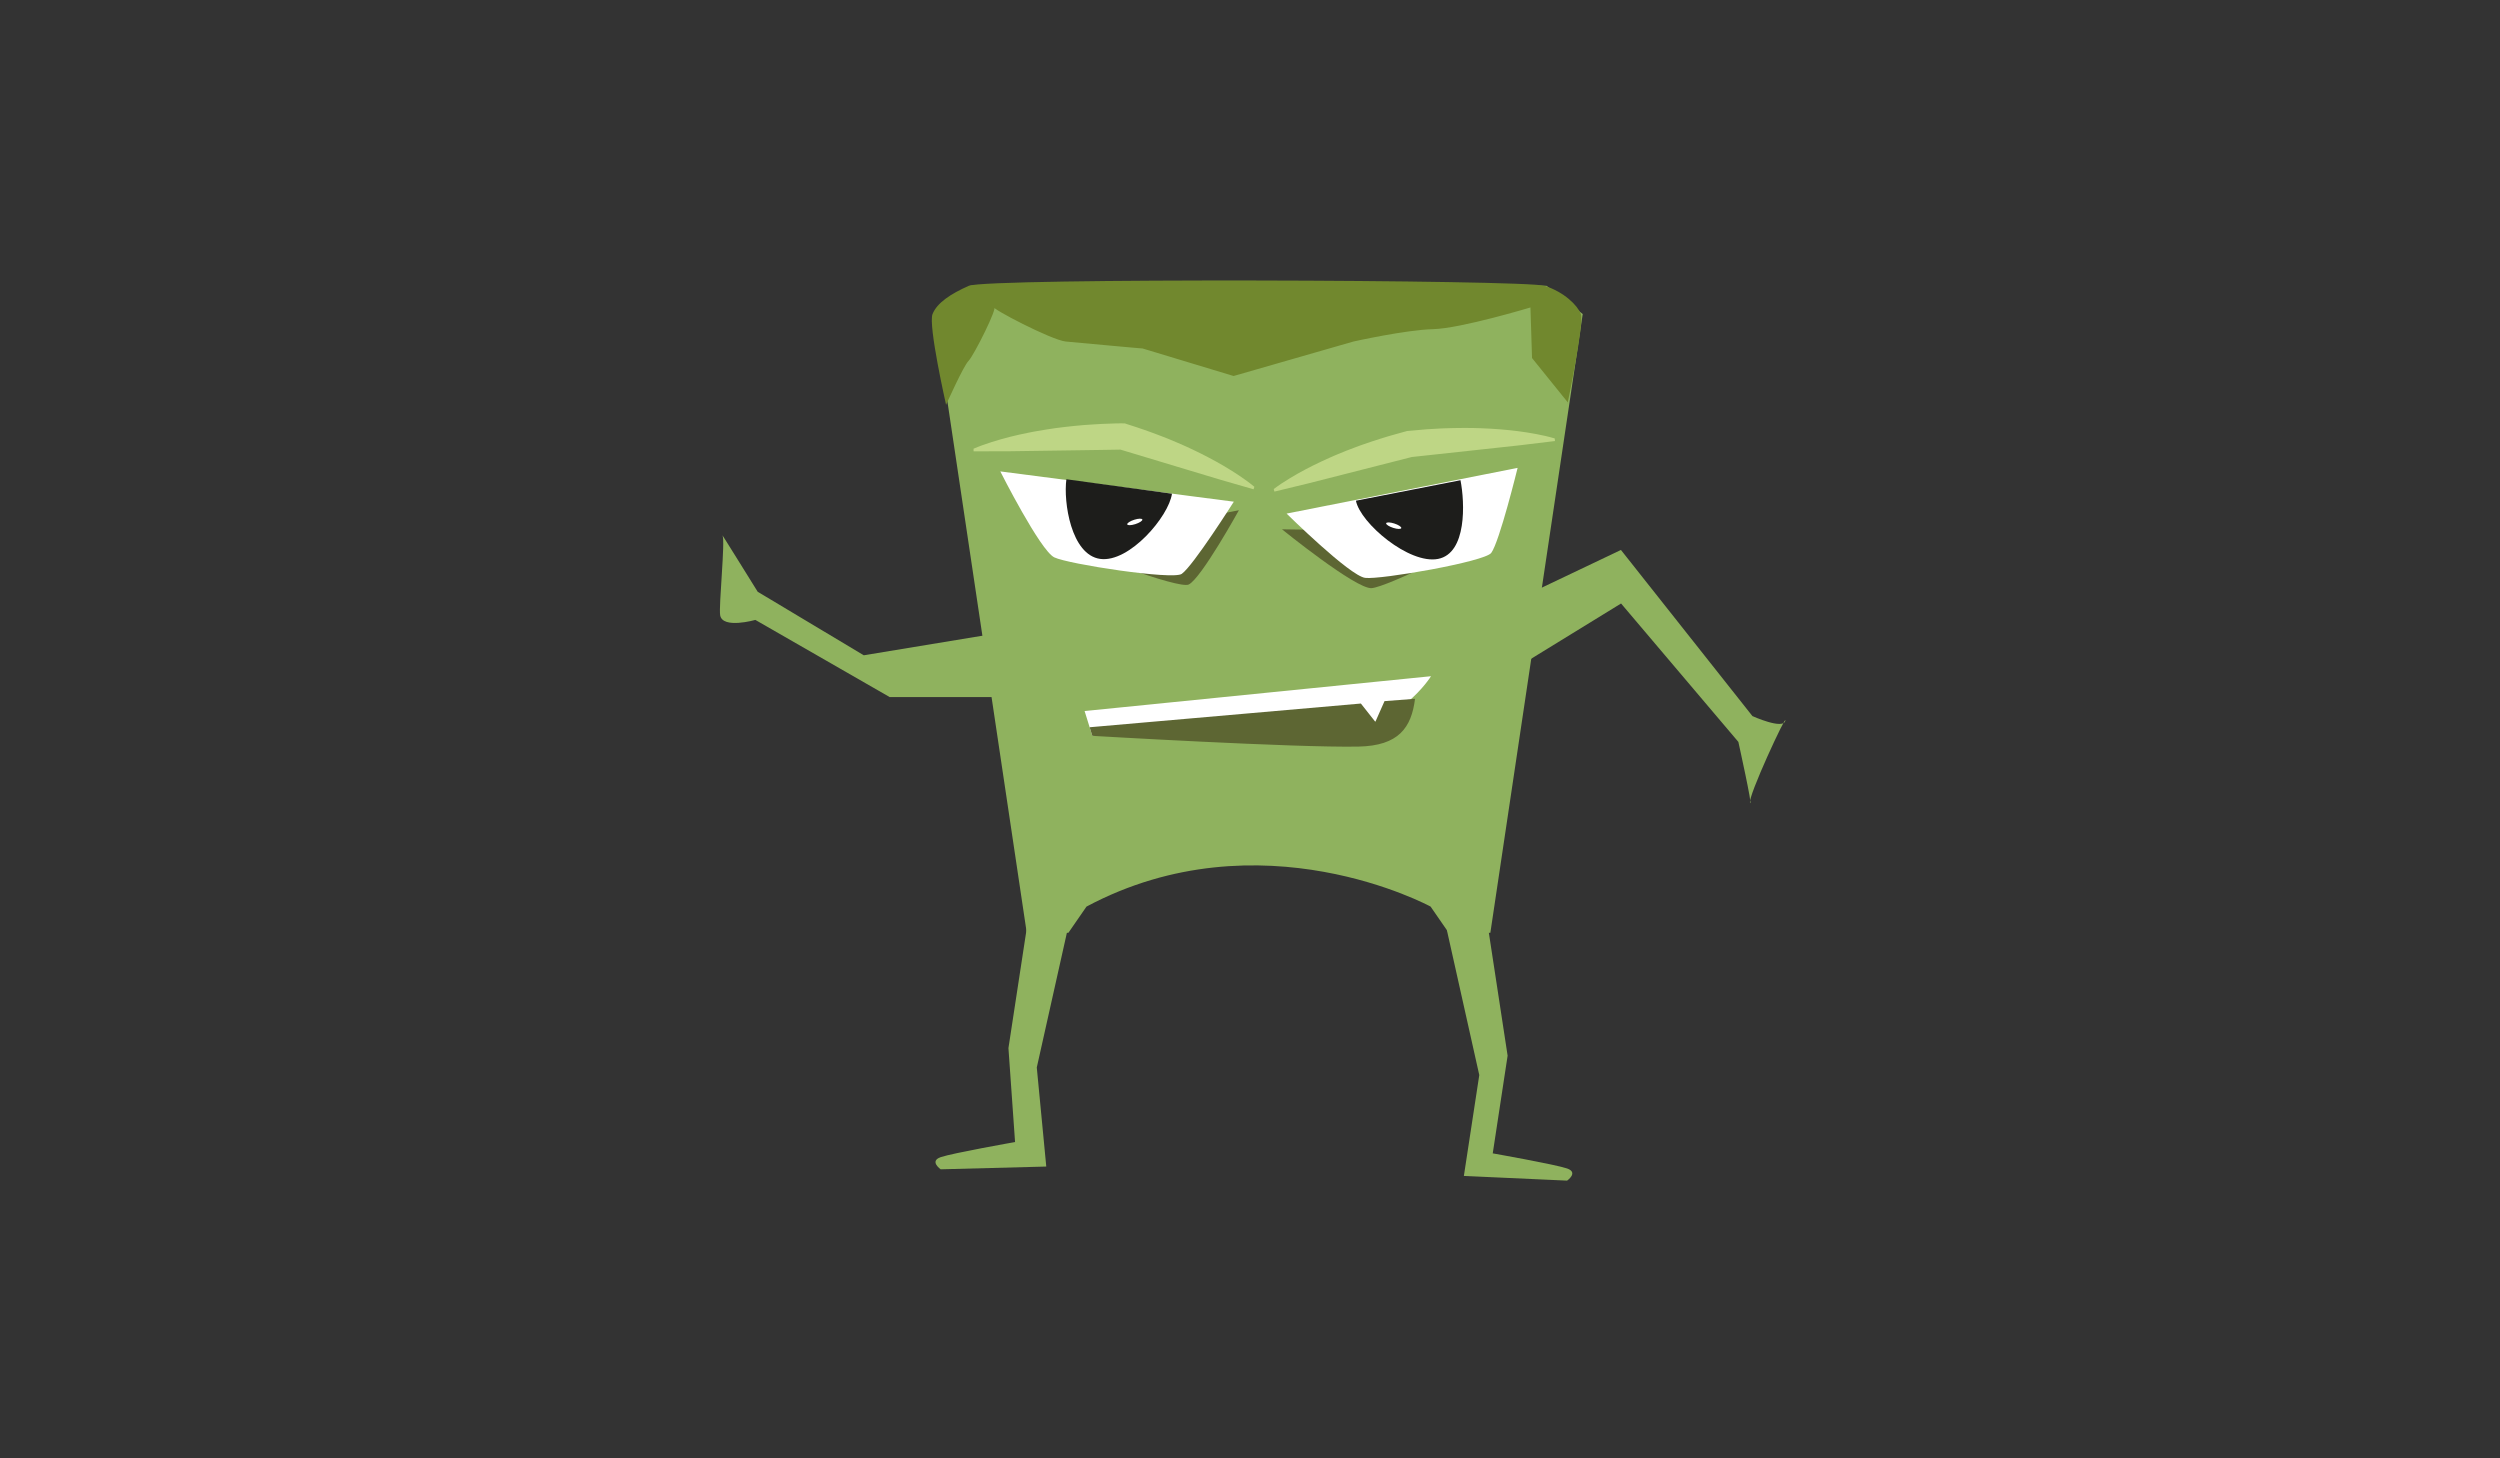 <?xml version="1.0" encoding="utf-8"?>
<!-- Generator: Adobe Illustrator 16.0.0, SVG Export Plug-In . SVG Version: 6.00 Build 0)  -->
<!DOCTYPE svg PUBLIC "-//W3C//DTD SVG 1.1//EN" "http://www.w3.org/Graphics/SVG/1.1/DTD/svg11.dtd">
<svg version="1.1" id="Layer_1" xmlns="http://www.w3.org/2000/svg" xmlns:xlink="http://www.w3.org/1999/xlink" x="0px" y="0px"
	 width="960px" height="560px" viewBox="0 0 960 560" enable-background="new 0 0 960 560" xml:space="preserve">
<rect x="0" y="0" width="960" height="560" fill="#333333" stroke="none"/>
<path fill="#8FB25E" d="M417.215,348.13l-6.953,10.063h-15.994l-30.264-202.738l-5.203-34.864l13.908-10.834h221.148l13.91,10.834
	l-5.156,34.542l-30.313,203.06h-15.994l-6.955-10.063C549.35,348.13,483.979,312.53,417.215,348.13z"/>
<path fill="#5D6633" d="M475.734,195.938c0,0-14.49,26.236-19.283,28.522c-3.797,1.809-41.852-12.449-46.756-15.895"/>
<g>
	<path fill="#BED685" d="M373.842,172.305c1.168-0.533,2.338-0.926,3.508-1.394c1.17-0.414,2.34-0.818,3.512-1.182
		c2.342-0.752,4.686-1.386,7.031-1.996l3.519-0.836l3.521-0.743c1.174-0.26,2.35-0.438,3.523-0.66
		c1.174-0.221,2.349-0.422,3.523-0.589l3.525-0.529l3.527-0.435c2.352-0.313,4.705-0.469,7.059-0.711l3.531-0.237
		c1.177-0.068,2.354-0.171,3.531-0.21l3.533-0.125c1.178-0.037,2.355-0.1,3.535-0.091l1.697,0.012l1.165,0.389
		c2.115,0.706,4.253,1.339,6.349,2.104l3.151,1.128c1.054,0.364,2.095,0.773,3.134,1.184l3.122,1.223
		c1.038,0.417,2.063,0.873,3.095,1.307c1.03,0.445,2.068,0.861,3.086,1.345l3.063,1.411c1.021,0.471,2.026,0.994,3.04,1.488
		c1.016,0.491,2.022,1.006,3.021,1.548c1,0.539,2.012,1.043,3,1.619c0.99,0.569,1.99,1.106,2.975,1.701
		c0.98,0.6,1.974,1.163,2.945,1.792c0.976,0.621,1.953,1.232,2.916,1.895c0.969,0.641,1.924,1.323,2.877,2.014
		c0.94,0.734,1.9,1.404,2.821,2.199l-0.298,0.966l-12.852-3.71l-12.808-3.854l-25.61-7.722l0.316,0.044
		c-2.355,0.062-4.713,0.076-7.07,0.116l-7.07,0.102l-14.141,0.204l-14.141,0.204l-14.144,0.04L373.842,172.305z"/>
</g>
<g>
	<path fill="#BED685" d="M489.117,187.793c0.972-0.767,1.979-1.404,2.967-2.109c1-0.659,2.004-1.307,3.018-1.915
		c1.008-0.631,2.031-1.202,3.049-1.793c1.02-0.587,2.053-1.123,3.078-1.687c1.029-0.549,2.068-1.06,3.103-1.591
		c1.034-0.533,2.084-1.002,3.125-1.506c1.04-0.508,2.093-0.969,3.145-1.431c1.054-0.456,2.098-0.949,3.161-1.367l3.18-1.299
		c1.06-0.432,2.133-0.811,3.199-1.219c1.07-0.393,2.131-0.822,3.211-1.176l3.23-1.106c2.148-0.75,4.334-1.367,6.499-2.057
		c1.084-0.339,2.185-0.617,3.276-0.929l3.28-0.911l0.673-0.187l0.703-0.062l6.899-0.608l3.46-0.199
		c1.154-0.056,2.305-0.157,3.463-0.173l3.471-0.098c1.156-0.046,2.316-0.04,3.477-0.038l3.482,0.009l3.492,0.102
		c1.162,0.02,2.33,0.1,3.497,0.165c1.167,0.07,2.333,0.119,3.505,0.232c2.338,0.177,4.685,0.426,7.034,0.713
		c2.353,0.315,4.708,0.658,7.076,1.116c1.183,0.215,2.368,0.472,3.556,0.739c1.193,0.317,2.379,0.563,3.578,0.943l0.103,1.006
		l-13.753,1.657l-13.771,1.499l-27.54,2.987l0.152-0.028l-26.391,6.73l-13.196,3.36l-13.235,3.209L489.117,187.793z"/>
</g>
<path fill="#FFFFFF" d="M453.781,220.372c-3.455,2.394-43.544-3.729-48.938-6.345c-5.395-2.615-20.73-33.008-20.73-33.008
	l89.675,11.626C473.788,192.646,458.146,217.347,453.781,220.372z"/>
<path fill="#5D6633" d="M569.486,204.387c-1.777,3.809-36.806,21.002-42.783,21.462c-5.977,0.46-34.421-22.595-34.421-22.595"/>
<path fill="#1D1D1B" d="M450.035,189.582c-1.19,8.698-16.355,26.571-27.549,25.04c-11.196-1.532-14.182-21.889-12.991-30.587"/>
<path fill="#FFFFFF" d="M438.668,199.505c0.098,0.47-1.121,1.261-2.725,1.767c-1.604,0.508-2.986,0.538-3.084,0.068
	c-0.1-0.469,1.119-1.259,2.725-1.767C437.188,199.066,438.568,199.035,438.668,199.505z"/>
<path fill="#FFFFFF" d="M572.633,212.32c-2.512,3.371-42.462,10.34-48.409,9.58c-5.944-0.76-30.167-24.682-30.167-24.682
	l88.706-17.554C582.763,179.664,575.808,208.063,572.633,212.32z"/>
<path fill="#1D1D1B" d="M520.672,192.267c1.688,8.617,20.456,24.527,31.545,22.355c11.088-2.172,10.299-21.603,8.611-30.22"/>
<path fill="#FFFFFF" d="M532.285,200.942c-0.099,0.47,1.121,1.26,2.727,1.768c1.604,0.508,2.982,0.537,3.083,0.067
	c0.099-0.469-1.122-1.26-2.728-1.767C533.765,200.503,532.385,200.473,532.285,200.942z"/>
<path fill="#FFFFFF" d="M416.486,273.039l133.027-13.372c0,0-12.498,20.257-36.938,20.721c-24.438,0.461-93.129,2.179-93.129,2.179
	L416.486,273.039z"/>
<path fill="#5D6633" d="M543.369,268.336l-11.717,0.896l-3.518,7.96l-5.555-7.035l-104.158,9.106l1.025,3.302
	c0,0,77.701,4.589,102.139,4.128c15.615-0.297,20.407-7.367,21.787-18.357H543.369z"/>
<path fill="#71882E" d="M602.096,154.595l-13.795-17.102l-0.607-19.427c0,0-26.76,8.062-37.332,8.326
	c-10.574,0.264-30.66,4.758-30.66,4.758l-46,13.233c0,0-35.451-10.723-35.014-10.59c0.438,0.132-23.98-2.158-29.383-2.643
	c-5.402-0.486-29.391-13.02-27.615-13.282s-7.744,18.667-9.746,20.682c-2.002,2.016-8.43,16.425-8.43,16.425l-0.213,0.481
	c0,0-6.939-30.553-5.203-34.864c1.734-4.31,6.953-7.746,13.908-10.834s213.725-2.363,221.148,0
	c7.424,2.362,12.566,7.414,13.91,10.834s-5.156,34.542-5.156,34.542L602.096,154.595z"/>
<path fill="#BED685" d="M380.156,134.932"/>
<path fill="#8FB25E" d="M555.265,243.172l67.173-31.993l50.499,63.803c0,0,11.801,5.328,12.612,1.801
	c0.813-3.526-14.635,29.591-13.514,31.532c1.122,1.941-4.504-23.423-4.504-23.423l-45.045-53.153l-67.222,41.311"/>
<path fill="#8FB25E" d="M415.434,267.685h-73.78l-51.599-29.64c0,0-12.613,3.604-13.514-1.802c-0.596-3.569,2.022-28.689,0.9-30.63
	c-1.123-1.941,13.514,21.622,13.514,21.622l40.737,24.395l83.741-13.822"/>
<path fill="#8FB25E" d="M555.58,357.069l12.461,55.758l-5.915,38.731l39.64,1.802c0,0,4.486-3.109,0-4.665
	c-4.486-1.554-28.556-5.802-28.556-5.802l5.714-37.509l-7.328-47.984"/>
<path fill="#8FB25E" d="M410.584,354.164l-12.461,55.758l3.643,38.033l-40.54,1.062c0,0-4.486-3.11,0-4.666
	c4.486-1.555,28.556-5.802,28.556-5.802l-2.541-36.071l7.328-47.984"/>
</svg>

